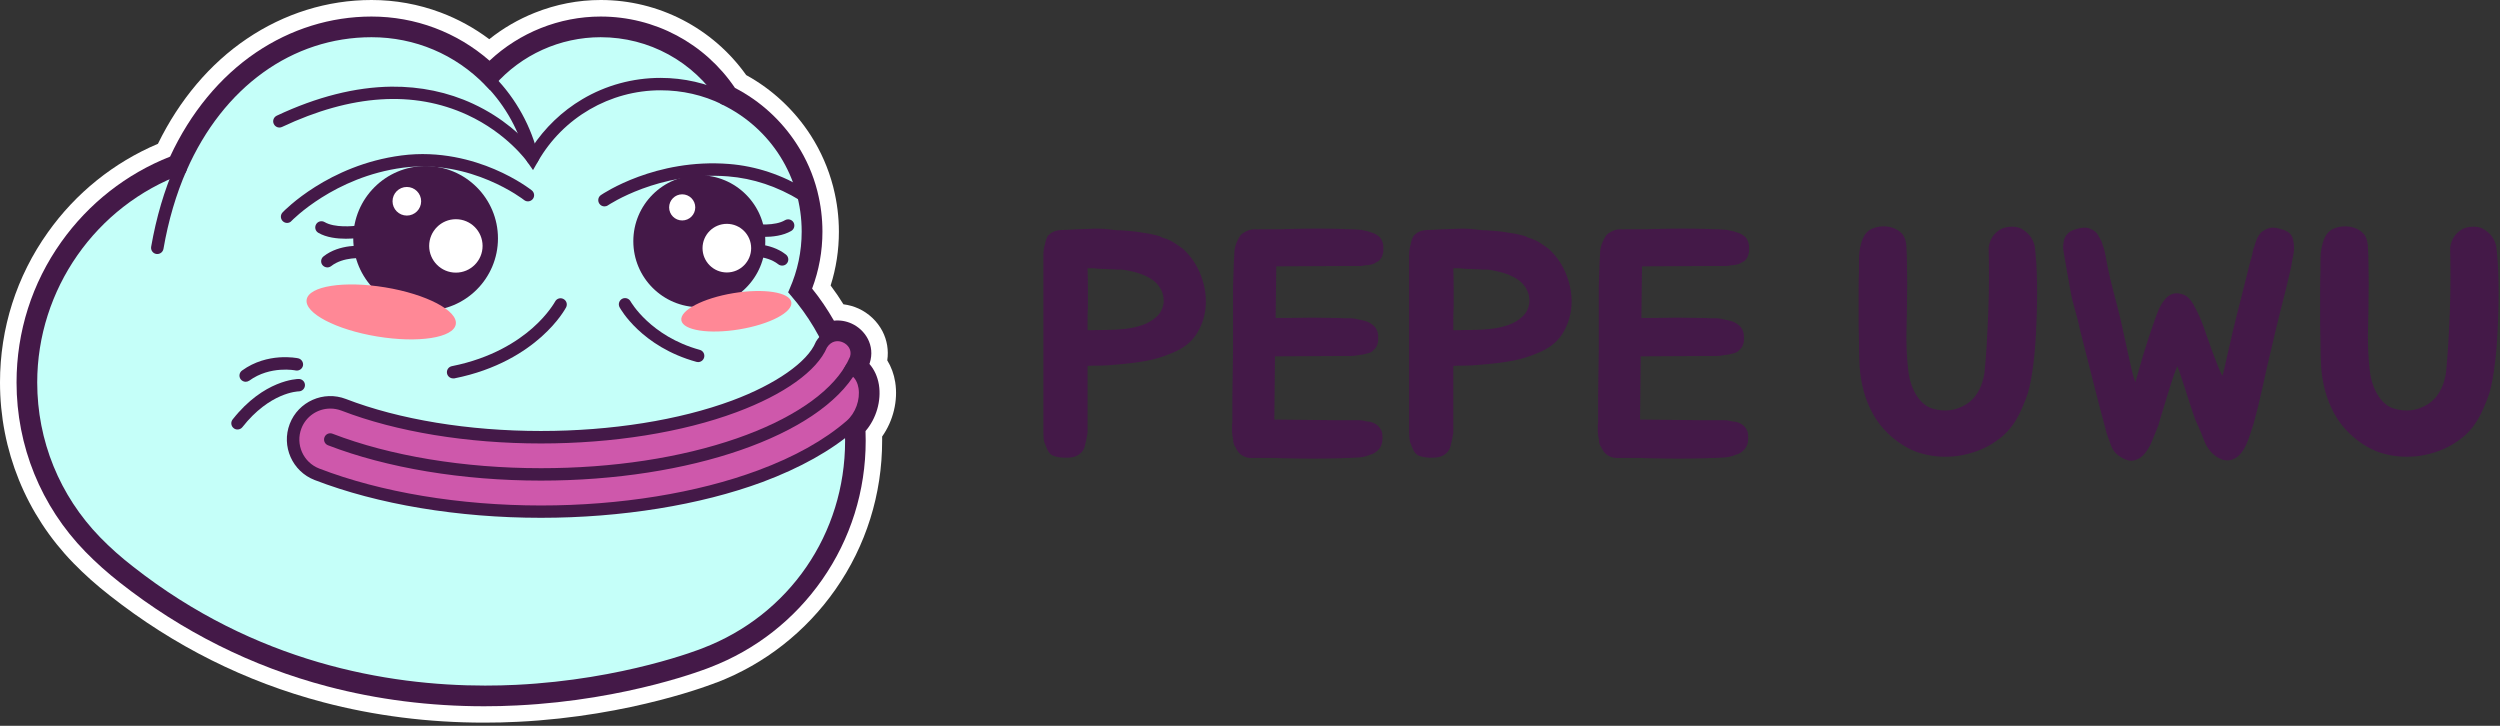 <svg width="279" height="81" viewBox="0 0 279 81" fill="none" xmlns="http://www.w3.org/2000/svg">
<rect x="0" y="0" width="279" height="81" fill="#333333" stroke="none"/>
<path d="M132.028 27.78C132.94 28.62 133.612 29.628 134.044 30.804C134.476 31.956 134.644 33.108 134.548 34.26C134.452 35.364 134.104 36.384 133.504 37.32C132.904 38.232 131.992 38.928 130.768 39.408C129.808 39.816 128.86 40.104 127.924 40.272C126.988 40.44 125.956 40.572 124.828 40.668C124.324 40.716 123.892 40.752 123.532 40.776C123.196 40.776 122.8 40.788 122.344 40.812C122.248 40.812 122.08 40.812 121.84 40.812C121.624 40.812 121.468 40.824 121.372 40.848V48.3C121.3 48.756 121.204 49.224 121.084 49.704C120.988 50.184 120.712 50.556 120.256 50.82C119.992 50.964 119.668 51.048 119.284 51.072C118.9 51.096 118.552 51.084 118.24 51.036C117.904 50.988 117.616 50.904 117.376 50.784C117.16 50.64 116.98 50.4 116.836 50.064C116.74 49.848 116.644 49.608 116.548 49.344C116.476 49.056 116.44 48.708 116.44 48.3V28.392C116.44 28.224 116.452 28.068 116.476 27.924C116.5 27.78 116.524 27.636 116.548 27.492C116.596 27.372 116.632 27.24 116.656 27.096C116.68 26.952 116.716 26.82 116.764 26.7C116.812 26.58 116.86 26.472 116.908 26.376C116.98 26.28 117.064 26.196 117.16 26.124C117.28 26.004 117.46 25.896 117.7 25.8C117.964 25.704 118.348 25.656 118.852 25.656H118.924C119.668 25.608 120.496 25.572 121.408 25.548C122.32 25.5 123.076 25.512 123.676 25.584C124.012 25.632 124.324 25.668 124.612 25.692C124.9 25.692 125.176 25.704 125.44 25.728C125.728 25.752 126.016 25.776 126.304 25.8C126.592 25.824 126.88 25.86 127.168 25.908C127.408 25.956 127.624 25.992 127.816 26.016C128.032 26.04 128.248 26.076 128.464 26.124C128.656 26.172 128.86 26.22 129.076 26.268C129.316 26.316 129.532 26.4 129.724 26.52C130.228 26.664 130.648 26.844 130.984 27.06C131.32 27.276 131.668 27.516 132.028 27.78ZM129.868 33.72C129.892 33.144 129.772 32.64 129.508 32.208C129.268 31.776 128.92 31.416 128.464 31.128C128.008 30.84 127.492 30.612 126.916 30.444C126.34 30.276 125.764 30.156 125.188 30.084C125.044 30.084 124.84 30.084 124.576 30.084C124.336 30.06 124.072 30.048 123.784 30.048C123.496 30.024 123.22 30.012 122.956 30.012C122.716 29.988 122.524 29.976 122.38 29.976C122.26 29.952 122.116 29.94 121.948 29.94C121.78 29.94 121.588 29.94 121.372 29.94C121.396 30.684 121.408 31.404 121.408 32.1C121.408 32.772 121.408 33.504 121.408 34.296C121.384 34.728 121.372 35.16 121.372 35.592C121.372 36.024 121.372 36.444 121.372 36.852L123.604 36.816C124.18 36.816 124.816 36.78 125.512 36.708C126.208 36.636 126.868 36.492 127.492 36.276C128.116 36.06 128.644 35.748 129.076 35.34C129.532 34.932 129.796 34.392 129.868 33.72ZM142.431 29.832L142.359 35.484H143.799C144.783 35.46 145.659 35.448 146.427 35.448C147.195 35.448 148.047 35.46 148.983 35.484H149.163C149.451 35.484 149.727 35.496 149.991 35.52C150.279 35.52 150.555 35.52 150.819 35.52C151.107 35.544 151.383 35.592 151.647 35.664C151.911 35.712 152.175 35.772 152.439 35.844C152.847 35.988 153.183 36.204 153.447 36.492C153.687 36.804 153.807 37.152 153.807 37.536C153.807 37.656 153.807 37.8 153.807 37.968C153.807 38.112 153.783 38.244 153.735 38.364C153.687 38.628 153.531 38.868 153.267 39.084C153.147 39.252 152.919 39.372 152.583 39.444C152.271 39.54 151.959 39.6 151.647 39.624C151.311 39.696 150.975 39.732 150.639 39.732H148.947L142.287 39.768L142.215 46.824L149.379 46.896H151.071C151.263 46.896 151.443 46.896 151.611 46.896C151.779 46.896 151.935 46.908 152.079 46.932C152.271 46.98 152.439 47.016 152.583 47.04C152.751 47.04 152.907 47.064 153.051 47.112C153.339 47.208 153.579 47.34 153.771 47.508C154.011 47.748 154.167 48 154.239 48.264C154.263 48.384 154.275 48.516 154.275 48.66C154.299 48.78 154.299 48.912 154.275 49.056C154.275 49.44 154.155 49.788 153.915 50.1C153.627 50.436 153.291 50.652 152.907 50.748C152.403 50.964 151.851 51.072 151.251 51.072C150.987 51.096 150.711 51.108 150.423 51.108C150.135 51.108 149.859 51.12 149.595 51.144H149.379C147.507 51.192 145.563 51.192 143.547 51.144C143.067 51.144 142.683 51.132 142.395 51.108C142.107 51.108 141.843 51.108 141.603 51.108C141.387 51.108 141.159 51.108 140.919 51.108C140.679 51.108 140.367 51.108 139.983 51.108C139.431 51.156 138.975 51.06 138.615 50.82C138.351 50.652 138.147 50.424 138.003 50.136C137.931 50.064 137.895 49.992 137.895 49.92C137.871 49.872 137.847 49.836 137.823 49.812C137.799 49.788 137.775 49.752 137.751 49.704C137.703 49.584 137.667 49.464 137.643 49.344C137.619 49.2 137.607 49.068 137.607 48.948C137.583 48.828 137.559 48.708 137.535 48.588C137.535 48.468 137.523 48.348 137.499 48.228V47.652C137.499 47.556 137.499 47.46 137.499 47.364C137.523 47.268 137.535 47.172 137.535 47.076V44.268L137.607 39.084V34.296C137.607 33.432 137.607 32.664 137.607 31.992C137.631 31.32 137.655 30.588 137.679 29.796V29.616C137.703 29.352 137.715 29.112 137.715 28.896C137.739 28.656 137.751 28.416 137.751 28.176C137.775 27.696 137.907 27.228 138.147 26.772C138.243 26.58 138.339 26.412 138.435 26.268C138.555 26.124 138.711 26.004 138.903 25.908C139.263 25.692 139.635 25.584 140.019 25.584C140.211 25.584 140.355 25.596 140.451 25.62V25.584C140.883 25.584 141.231 25.584 141.495 25.584C141.759 25.584 142.011 25.584 142.251 25.584C142.515 25.584 142.791 25.584 143.079 25.584C143.367 25.56 143.763 25.548 144.267 25.548C145.227 25.524 146.139 25.512 147.003 25.512C147.867 25.512 148.755 25.524 149.667 25.548H149.811C150.075 25.572 150.351 25.584 150.639 25.584C150.927 25.584 151.203 25.596 151.467 25.62C151.731 25.62 151.995 25.656 152.259 25.728C152.523 25.776 152.787 25.848 153.051 25.944C153.459 26.064 153.795 26.268 154.059 26.556C154.275 26.892 154.383 27.228 154.383 27.564C154.383 27.708 154.383 27.852 154.383 27.996C154.383 28.116 154.359 28.236 154.311 28.356C154.287 28.596 154.143 28.848 153.879 29.112C153.783 29.16 153.675 29.22 153.555 29.292C153.459 29.364 153.339 29.424 153.195 29.472C153.051 29.52 152.895 29.556 152.727 29.58C152.583 29.58 152.439 29.592 152.295 29.616C152.103 29.664 151.923 29.688 151.755 29.688C151.611 29.688 151.443 29.688 151.251 29.688H149.631L142.431 29.724V29.832ZM172.844 27.78C173.756 28.62 174.428 29.628 174.86 30.804C175.292 31.956 175.46 33.108 175.364 34.26C175.268 35.364 174.92 36.384 174.32 37.32C173.72 38.232 172.808 38.928 171.584 39.408C170.624 39.816 169.676 40.104 168.74 40.272C167.804 40.44 166.772 40.572 165.644 40.668C165.14 40.716 164.708 40.752 164.348 40.776C164.012 40.776 163.616 40.788 163.16 40.812C163.064 40.812 162.896 40.812 162.656 40.812C162.44 40.812 162.284 40.824 162.188 40.848V48.3C162.116 48.756 162.02 49.224 161.9 49.704C161.804 50.184 161.528 50.556 161.072 50.82C160.808 50.964 160.484 51.048 160.1 51.072C159.716 51.096 159.368 51.084 159.056 51.036C158.72 50.988 158.432 50.904 158.192 50.784C157.976 50.64 157.796 50.4 157.652 50.064C157.556 49.848 157.46 49.608 157.364 49.344C157.292 49.056 157.256 48.708 157.256 48.3V28.392C157.256 28.224 157.268 28.068 157.292 27.924C157.316 27.78 157.34 27.636 157.364 27.492C157.412 27.372 157.448 27.24 157.472 27.096C157.496 26.952 157.532 26.82 157.58 26.7C157.628 26.58 157.676 26.472 157.724 26.376C157.796 26.28 157.88 26.196 157.976 26.124C158.096 26.004 158.276 25.896 158.516 25.8C158.78 25.704 159.164 25.656 159.668 25.656H159.74C160.484 25.608 161.312 25.572 162.224 25.548C163.136 25.5 163.892 25.512 164.492 25.584C164.828 25.632 165.14 25.668 165.428 25.692C165.716 25.692 165.992 25.704 166.256 25.728C166.544 25.752 166.832 25.776 167.12 25.8C167.408 25.824 167.696 25.86 167.984 25.908C168.224 25.956 168.44 25.992 168.632 26.016C168.848 26.04 169.064 26.076 169.28 26.124C169.472 26.172 169.676 26.22 169.892 26.268C170.132 26.316 170.348 26.4 170.54 26.52C171.044 26.664 171.464 26.844 171.8 27.06C172.136 27.276 172.484 27.516 172.844 27.78ZM170.684 33.72C170.708 33.144 170.588 32.64 170.324 32.208C170.084 31.776 169.736 31.416 169.28 31.128C168.824 30.84 168.308 30.612 167.732 30.444C167.156 30.276 166.58 30.156 166.004 30.084C165.86 30.084 165.656 30.084 165.392 30.084C165.152 30.06 164.888 30.048 164.6 30.048C164.312 30.024 164.036 30.012 163.772 30.012C163.532 29.988 163.34 29.976 163.196 29.976C163.076 29.952 162.932 29.94 162.764 29.94C162.596 29.94 162.404 29.94 162.188 29.94C162.212 30.684 162.224 31.404 162.224 32.1C162.224 32.772 162.224 33.504 162.224 34.296C162.2 34.728 162.188 35.16 162.188 35.592C162.188 36.024 162.188 36.444 162.188 36.852L164.42 36.816C164.996 36.816 165.632 36.78 166.328 36.708C167.024 36.636 167.684 36.492 168.308 36.276C168.932 36.06 169.46 35.748 169.892 35.34C170.348 34.932 170.612 34.392 170.684 33.72ZM183.247 29.832L183.175 35.484H184.615C185.599 35.46 186.475 35.448 187.243 35.448C188.011 35.448 188.863 35.46 189.799 35.484H189.979C190.267 35.484 190.543 35.496 190.807 35.52C191.095 35.52 191.371 35.52 191.635 35.52C191.923 35.544 192.199 35.592 192.463 35.664C192.727 35.712 192.991 35.772 193.255 35.844C193.663 35.988 193.999 36.204 194.263 36.492C194.503 36.804 194.623 37.152 194.623 37.536C194.623 37.656 194.623 37.8 194.623 37.968C194.623 38.112 194.599 38.244 194.551 38.364C194.503 38.628 194.347 38.868 194.083 39.084C193.963 39.252 193.735 39.372 193.399 39.444C193.087 39.54 192.775 39.6 192.463 39.624C192.127 39.696 191.791 39.732 191.455 39.732H189.763L183.103 39.768L183.031 46.824L190.195 46.896H191.887C192.079 46.896 192.259 46.896 192.427 46.896C192.595 46.896 192.751 46.908 192.895 46.932C193.087 46.98 193.255 47.016 193.399 47.04C193.567 47.04 193.723 47.064 193.867 47.112C194.155 47.208 194.395 47.34 194.587 47.508C194.827 47.748 194.983 48 195.055 48.264C195.079 48.384 195.091 48.516 195.091 48.66C195.115 48.78 195.115 48.912 195.091 49.056C195.091 49.44 194.971 49.788 194.731 50.1C194.443 50.436 194.107 50.652 193.723 50.748C193.219 50.964 192.667 51.072 192.067 51.072C191.803 51.096 191.527 51.108 191.239 51.108C190.951 51.108 190.675 51.12 190.411 51.144H190.195C188.323 51.192 186.379 51.192 184.363 51.144C183.883 51.144 183.499 51.132 183.211 51.108C182.923 51.108 182.659 51.108 182.419 51.108C182.203 51.108 181.975 51.108 181.735 51.108C181.495 51.108 181.183 51.108 180.799 51.108C180.247 51.156 179.791 51.06 179.431 50.82C179.167 50.652 178.963 50.424 178.819 50.136C178.747 50.064 178.711 49.992 178.711 49.92C178.687 49.872 178.663 49.836 178.639 49.812C178.615 49.788 178.591 49.752 178.567 49.704C178.519 49.584 178.483 49.464 178.459 49.344C178.435 49.2 178.423 49.068 178.423 48.948C178.399 48.828 178.375 48.708 178.351 48.588C178.351 48.468 178.339 48.348 178.315 48.228V47.652C178.315 47.556 178.315 47.46 178.315 47.364C178.339 47.268 178.351 47.172 178.351 47.076V44.268L178.423 39.084V34.296C178.423 33.432 178.423 32.664 178.423 31.992C178.447 31.32 178.471 30.588 178.495 29.796V29.616C178.519 29.352 178.531 29.112 178.531 28.896C178.555 28.656 178.567 28.416 178.567 28.176C178.591 27.696 178.723 27.228 178.963 26.772C179.059 26.58 179.155 26.412 179.251 26.268C179.371 26.124 179.527 26.004 179.719 25.908C180.079 25.692 180.451 25.584 180.835 25.584C181.027 25.584 181.171 25.596 181.267 25.62V25.584C181.699 25.584 182.047 25.584 182.311 25.584C182.575 25.584 182.827 25.584 183.067 25.584C183.331 25.584 183.607 25.584 183.895 25.584C184.183 25.56 184.579 25.548 185.083 25.548C186.043 25.524 186.955 25.512 187.819 25.512C188.683 25.512 189.571 25.524 190.483 25.548H190.627C190.891 25.572 191.167 25.584 191.455 25.584C191.743 25.584 192.019 25.596 192.283 25.62C192.547 25.62 192.811 25.656 193.075 25.728C193.339 25.776 193.603 25.848 193.867 25.944C194.275 26.064 194.611 26.268 194.875 26.556C195.091 26.892 195.199 27.228 195.199 27.564C195.199 27.708 195.199 27.852 195.199 27.996C195.199 28.116 195.175 28.236 195.127 28.356C195.103 28.596 194.959 28.848 194.695 29.112C194.599 29.16 194.491 29.22 194.371 29.292C194.275 29.364 194.155 29.424 194.011 29.472C193.867 29.52 193.711 29.556 193.543 29.58C193.399 29.58 193.255 29.592 193.111 29.616C192.919 29.664 192.739 29.688 192.571 29.688C192.427 29.688 192.259 29.688 192.067 29.688H190.447L183.247 29.724V29.832ZM227.08 27.492C227.224 28.644 227.308 29.988 227.332 31.524C227.356 33.036 227.332 34.572 227.26 36.132C227.212 37.668 227.104 39.132 226.936 40.524C226.768 41.892 226.564 42.996 226.324 43.836C226.156 44.34 225.952 44.868 225.712 45.42C225.496 45.948 225.256 46.428 224.992 46.86C224.608 47.508 224.14 48.084 223.588 48.588C223.036 49.068 222.424 49.488 221.752 49.848C221.104 50.184 220.408 50.448 219.664 50.64C218.944 50.832 218.224 50.94 217.504 50.964C216.232 51.012 215.02 50.832 213.868 50.424C212.74 49.992 211.696 49.32 210.736 48.408C210.016 47.712 209.44 46.968 209.008 46.176C208.576 45.384 208.24 44.556 208 43.692C207.76 42.804 207.604 41.892 207.532 40.956C207.484 40.02 207.46 39.06 207.46 38.076C207.46 37.62 207.448 37.056 207.424 36.384C207.424 35.688 207.424 34.98 207.424 34.26C207.424 33.516 207.424 32.796 207.424 32.1C207.424 31.404 207.436 30.816 207.46 30.336C207.46 30.024 207.46 29.688 207.46 29.328C207.46 28.944 207.472 28.572 207.496 28.212C207.544 27.828 207.616 27.468 207.712 27.132C207.808 26.772 207.952 26.448 208.144 26.16C208.36 25.848 208.66 25.62 209.044 25.476C209.428 25.332 209.824 25.26 210.232 25.26C210.664 25.26 211.072 25.344 211.456 25.512C211.84 25.68 212.152 25.92 212.392 26.232C212.512 26.424 212.596 26.616 212.644 26.808C212.692 27 212.728 27.216 212.752 27.456C212.8 28.248 212.824 29.148 212.824 30.156C212.848 31.164 212.848 32.148 212.824 33.108C212.824 34.044 212.812 34.908 212.788 35.7C212.764 36.492 212.752 37.08 212.752 37.464C212.752 38.904 212.824 40.212 212.968 41.388C213.112 42.54 213.448 43.5 213.976 44.268C214.456 44.964 215.02 45.408 215.668 45.6C216.316 45.792 216.964 45.852 217.612 45.78C218.212 45.708 218.812 45.492 219.412 45.132C220.036 44.748 220.528 44.196 220.888 43.476C221.032 43.212 221.152 42.912 221.248 42.576C221.344 42.24 221.416 41.928 221.464 41.64C221.56 40.728 221.644 39.672 221.716 38.472C221.788 37.248 221.848 36 221.896 34.728C221.944 33.456 221.968 32.208 221.968 30.984C221.968 29.76 221.956 28.656 221.932 27.672C221.98 27.24 222.112 26.844 222.328 26.484C222.52 26.172 222.796 25.896 223.156 25.656C223.516 25.416 224.008 25.296 224.632 25.296C225.136 25.32 225.544 25.452 225.856 25.692C226.168 25.908 226.42 26.148 226.612 26.412C226.828 26.724 226.984 27.084 227.08 27.492ZM255.945 26.952C256.041 27.408 256.041 27.888 255.945 28.392C255.897 28.632 255.849 28.872 255.801 29.112C255.777 29.328 255.741 29.556 255.693 29.796L255.657 29.94C255.321 31.428 254.937 33 254.505 34.656C254.097 36.288 253.725 37.836 253.389 39.3C253.101 40.5 252.801 41.82 252.489 43.26C252.177 44.7 251.853 46.02 251.517 47.22C251.397 47.628 251.265 48.036 251.121 48.444C251.001 48.852 250.845 49.26 250.653 49.668C250.485 50.028 250.281 50.352 250.041 50.64C249.825 50.904 249.573 51.096 249.285 51.216C248.997 51.36 248.685 51.408 248.349 51.36C248.037 51.336 247.689 51.192 247.305 50.928C246.729 50.52 246.297 49.956 246.009 49.236C245.745 48.516 245.469 47.856 245.181 47.256C245.085 47.088 244.941 46.716 244.749 46.14C244.557 45.564 244.353 44.94 244.137 44.268C243.921 43.572 243.705 42.912 243.489 42.288C243.297 41.64 243.129 41.16 242.985 40.848C242.769 41.376 242.553 41.976 242.337 42.648C242.121 43.32 241.917 43.98 241.725 44.628C241.533 45.276 241.353 45.864 241.185 46.392C241.041 46.896 240.933 47.268 240.861 47.508C240.669 47.988 240.453 48.516 240.213 49.092C239.997 49.668 239.721 50.16 239.385 50.568C239.073 50.976 238.689 51.24 238.233 51.36C237.777 51.504 237.237 51.372 236.613 50.964C236.133 50.676 235.797 50.268 235.605 49.74C235.485 49.404 235.365 49.08 235.245 48.768C235.125 48.456 235.029 48.132 234.957 47.796L234.237 45.096L232.761 39.3C232.569 38.556 232.377 37.8 232.185 37.032C232.017 36.24 231.813 35.424 231.573 34.584C231.453 34.176 231.345 33.78 231.249 33.396C231.177 32.988 231.093 32.556 230.997 32.1C230.925 31.62 230.829 31.08 230.709 30.48C230.613 29.88 230.493 29.184 230.349 28.392C230.301 28.128 230.265 27.888 230.241 27.672C230.241 27.432 230.265 27.192 230.313 26.952C230.361 26.592 230.529 26.28 230.817 26.016C230.937 25.896 231.081 25.8 231.249 25.728C231.417 25.656 231.597 25.596 231.789 25.548C232.077 25.452 232.377 25.404 232.689 25.404C232.977 25.404 233.277 25.5 233.589 25.692C233.805 25.812 233.973 25.968 234.093 26.16L234.525 26.916C234.573 27.084 234.621 27.24 234.669 27.384C234.717 27.504 234.765 27.636 234.813 27.78C234.861 27.948 234.897 28.104 234.921 28.248C234.945 28.368 234.969 28.488 234.993 28.608C235.209 29.856 235.473 31.068 235.785 32.244C236.097 33.42 236.385 34.548 236.649 35.628C236.745 36.06 236.865 36.6 237.009 37.248C237.153 37.872 237.297 38.532 237.441 39.228C237.585 39.9 237.729 40.548 237.873 41.172C238.017 41.796 238.161 42.288 238.305 42.648C238.617 41.568 238.929 40.488 239.241 39.408C239.577 38.328 239.937 37.236 240.321 36.132C240.513 35.556 240.705 35.04 240.897 34.584C241.113 34.104 241.353 33.708 241.617 33.396C241.881 33.084 242.181 32.88 242.517 32.784C242.853 32.688 243.249 32.724 243.705 32.892C244.113 33.06 244.473 33.42 244.785 33.972C245.097 34.524 245.373 35.088 245.613 35.664C245.829 36.192 246.033 36.756 246.225 37.356C246.441 37.932 246.645 38.508 246.837 39.084C247.053 39.636 247.257 40.164 247.449 40.668C247.641 41.172 247.833 41.604 248.025 41.964C248.097 41.7 248.181 41.364 248.277 40.956C248.373 40.548 248.469 40.116 248.565 39.66C248.685 39.18 248.793 38.712 248.889 38.256C248.985 37.8 249.081 37.38 249.177 36.996C249.489 35.7 249.813 34.404 250.149 33.108C250.485 31.788 250.809 30.492 251.121 29.22L251.301 28.608C251.349 28.488 251.373 28.368 251.373 28.248C251.397 28.104 251.433 27.948 251.481 27.78C251.529 27.636 251.577 27.504 251.625 27.384C251.673 27.24 251.721 27.084 251.769 26.916C251.817 26.796 251.865 26.676 251.913 26.556C251.985 26.412 252.069 26.28 252.165 26.16C252.237 26.04 252.321 25.944 252.417 25.872C252.513 25.8 252.609 25.74 252.705 25.692C253.041 25.5 253.329 25.404 253.569 25.404C253.881 25.404 254.181 25.452 254.469 25.548C254.853 25.62 255.201 25.776 255.513 26.016C255.753 26.256 255.897 26.568 255.945 26.952ZM278.584 27.492C278.728 28.644 278.812 29.988 278.836 31.524C278.86 33.036 278.836 34.572 278.764 36.132C278.716 37.668 278.608 39.132 278.44 40.524C278.272 41.892 278.068 42.996 277.828 43.836C277.66 44.34 277.456 44.868 277.216 45.42C277 45.948 276.76 46.428 276.496 46.86C276.112 47.508 275.644 48.084 275.092 48.588C274.54 49.068 273.928 49.488 273.256 49.848C272.608 50.184 271.912 50.448 271.168 50.64C270.448 50.832 269.728 50.94 269.008 50.964C267.736 51.012 266.524 50.832 265.372 50.424C264.244 49.992 263.2 49.32 262.24 48.408C261.52 47.712 260.944 46.968 260.512 46.176C260.08 45.384 259.744 44.556 259.504 43.692C259.264 42.804 259.108 41.892 259.036 40.956C258.988 40.02 258.964 39.06 258.964 38.076C258.964 37.62 258.952 37.056 258.928 36.384C258.928 35.688 258.928 34.98 258.928 34.26C258.928 33.516 258.928 32.796 258.928 32.1C258.928 31.404 258.94 30.816 258.964 30.336C258.964 30.024 258.964 29.688 258.964 29.328C258.964 28.944 258.976 28.572 259 28.212C259.048 27.828 259.12 27.468 259.216 27.132C259.312 26.772 259.456 26.448 259.648 26.16C259.864 25.848 260.164 25.62 260.548 25.476C260.932 25.332 261.328 25.26 261.736 25.26C262.168 25.26 262.576 25.344 262.96 25.512C263.344 25.68 263.656 25.92 263.896 26.232C264.016 26.424 264.1 26.616 264.148 26.808C264.196 27 264.232 27.216 264.256 27.456C264.304 28.248 264.328 29.148 264.328 30.156C264.352 31.164 264.352 32.148 264.328 33.108C264.328 34.044 264.316 34.908 264.292 35.7C264.268 36.492 264.256 37.08 264.256 37.464C264.256 38.904 264.328 40.212 264.472 41.388C264.616 42.54 264.952 43.5 265.48 44.268C265.96 44.964 266.524 45.408 267.172 45.6C267.82 45.792 268.468 45.852 269.116 45.78C269.716 45.708 270.316 45.492 270.916 45.132C271.54 44.748 272.032 44.196 272.392 43.476C272.536 43.212 272.656 42.912 272.752 42.576C272.848 42.24 272.92 41.928 272.968 41.64C273.064 40.728 273.148 39.672 273.22 38.472C273.292 37.248 273.352 36 273.4 34.728C273.448 33.456 273.472 32.208 273.472 30.984C273.472 29.76 273.46 28.656 273.436 27.672C273.484 27.24 273.616 26.844 273.832 26.484C274.024 26.172 274.3 25.896 274.66 25.656C275.02 25.416 275.512 25.296 276.136 25.296C276.64 25.32 277.048 25.452 277.36 25.692C277.672 25.908 277.924 26.148 278.116 26.412C278.332 26.724 278.488 27.084 278.584 27.492Z" fill="#441948"/>
<g clip-path="url(#clip0_26_1539)">
<path d="M99.905 42.644C99.767 41.758 99.462 40.937 99.019 40.217C99.185 39.1 99.001 37.974 98.484 36.968C97.903 35.852 96.952 34.957 95.808 34.431C95.282 34.191 94.71 34.034 94.128 33.96C93.685 33.24 93.206 32.539 92.698 31.865C93.316 29.927 93.621 27.906 93.621 25.848C93.621 24.215 93.418 22.582 93.021 21.003C93.002 20.939 92.993 20.874 92.975 20.81C92.449 18.798 91.618 16.897 90.502 15.144C88.693 12.32 86.201 9.985 83.276 8.379C79.538 3.128 73.503 0 67.043 0C64.524 0 62.051 0.48 59.688 1.421C57.843 2.159 56.136 3.147 54.604 4.374C52.943 3.128 51.115 2.123 49.168 1.393C46.704 0.471 44.111 0 41.463 0C36.544 0 31.736 1.495 27.546 4.328C23.44 7.097 20.025 11.139 17.626 16.048C12.698 18.134 8.462 21.539 5.343 25.931C1.846 30.841 0 36.627 0 42.681C0 50.257 2.907 57.418 8.195 62.844L8.213 62.863C9.45 64.127 10.769 65.308 12.264 66.471C19.389 72.082 27.39 76.087 36.046 78.366C41.776 79.88 47.83 80.646 54.032 80.646C55.277 80.646 56.532 80.618 57.787 80.553C70.578 79.926 79.834 76.216 79.926 76.179H79.935H79.945H79.954C85.343 74.112 89.939 70.504 93.252 65.761C96.648 60.897 98.447 55.167 98.447 49.187C98.447 49.03 98.447 48.873 98.447 48.716C99.684 46.972 100.237 44.711 99.905 42.644Z" fill="white"/>
<path d="M98.087 42.939C97.94 42.035 97.57 41.232 97.026 40.614L97.063 40.521C97.7 38.519 96.528 36.784 95.042 36.11C94.414 35.824 93.731 35.713 93.067 35.787C92.347 34.532 91.535 33.323 90.631 32.207C91.397 30.176 91.784 28.045 91.784 25.848C91.784 24.353 91.6 22.868 91.24 21.428C91.231 21.382 91.221 21.345 91.212 21.308C90.742 19.481 89.985 17.737 88.96 16.149C87.244 13.464 84.854 11.277 82.021 9.81C78.643 4.817 73.06 1.846 67.034 1.846C62.438 1.846 57.972 3.636 54.631 6.774C50.986 3.59 46.344 1.846 41.463 1.846C36.913 1.846 32.465 3.23 28.58 5.851C24.566 8.564 21.253 12.578 18.983 17.478C14.101 19.407 9.911 22.692 6.847 26.993C3.571 31.588 1.846 37.015 1.846 42.681C1.846 49.777 4.568 56.486 9.524 61.571L9.542 61.589C10.723 62.798 11.988 63.924 13.409 65.041C20.339 70.486 28.109 74.38 36.516 76.595C42.099 78.071 47.987 78.819 54.032 78.819C55.24 78.819 56.477 78.791 57.695 78.726C70.181 78.117 79.142 74.518 79.234 74.481L79.271 74.463C84.328 72.525 88.638 69.147 91.748 64.699C94.931 60.141 96.611 54.779 96.611 49.187C96.611 48.836 96.602 48.476 96.592 48.107C97.792 46.723 98.373 44.729 98.087 42.939Z" fill="#441948"/>
<path d="M10.696 60.454C11.831 61.617 13.04 62.688 14.405 63.758C44.019 87.069 78.616 72.996 78.616 72.996L78.662 72.977C88.241 69.314 94.996 60.067 94.996 49.196C94.996 42.81 92.643 36.968 88.757 32.493C89.662 30.462 90.16 28.211 90.16 25.839C90.16 19.333 86.386 13.713 80.904 11.046C77.979 6.487 72.867 3.461 67.043 3.461C62.125 3.461 57.704 5.62 54.696 9.044C51.346 5.602 46.658 3.461 41.472 3.461C33.323 3.461 24.769 8.315 20.192 18.752C10.428 22.323 3.461 31.681 3.461 42.681C3.461 49.593 6.211 55.859 10.677 60.445C10.677 60.445 10.686 60.454 10.696 60.454Z" fill="#C5FFF9"/>
<path d="M54.032 77.896C48.061 77.896 42.266 77.157 36.756 75.709C28.469 73.522 20.81 69.683 13.981 64.312C12.587 63.223 11.351 62.125 10.197 60.943C10.188 60.934 10.188 60.934 10.179 60.925C5.399 56.016 2.769 49.537 2.769 42.681C2.769 37.208 4.439 31.976 7.595 27.528C10.631 23.264 14.793 20.044 19.666 18.198C21.871 13.298 25.129 9.293 29.097 6.617C32.825 4.097 37.098 2.768 41.463 2.768C46.428 2.768 51.088 4.642 54.668 8.047C57.898 4.679 62.365 2.768 67.043 2.768C72.848 2.768 78.191 5.657 81.375 10.511C84.143 11.895 86.497 14.008 88.167 16.629C89.92 19.379 90.852 22.563 90.852 25.839C90.852 28.1 90.419 30.296 89.56 32.364C93.51 37.07 95.688 43.022 95.688 49.187C95.688 54.594 94.064 59.781 90.991 64.173C87.982 68.474 83.811 71.74 78.92 73.605L78.883 73.623C78.791 73.66 69.978 77.194 57.649 77.803C56.44 77.868 55.231 77.896 54.032 77.896ZM11.175 59.965L11.194 59.984C12.301 61.119 13.492 62.18 14.839 63.223C28.479 73.955 43.207 76.511 54.142 76.511C55.342 76.511 56.486 76.484 57.594 76.428C69.683 75.838 78.283 72.386 78.367 72.359L78.431 72.331C88.084 68.64 94.313 59.568 94.313 49.196C94.313 43.225 92.153 37.458 88.241 32.954L87.955 32.622L88.13 32.216C89.016 30.204 89.468 28.063 89.468 25.848C89.468 19.767 86.072 14.341 80.6 11.674L80.424 11.591L80.323 11.425C77.397 6.866 72.433 4.153 67.034 4.153C62.512 4.153 58.194 6.1 55.204 9.505L54.705 10.068L54.179 9.533C50.82 6.063 46.298 4.153 41.463 4.153C32.622 4.153 24.907 9.717 20.819 19.029L20.699 19.296L20.422 19.398C10.686 22.96 4.153 32.317 4.153 42.681C4.153 49.168 6.644 55.305 11.175 59.965Z" fill="#441948"/>
<path d="M59.43 18.373C59.116 18.373 58.83 18.161 58.756 17.838C58.027 14.719 56.449 11.84 54.198 9.524C53.93 9.247 53.939 8.813 54.207 8.545C54.484 8.278 54.917 8.287 55.185 8.555C57.612 11.046 59.31 14.147 60.104 17.515C60.187 17.884 59.956 18.263 59.587 18.346C59.532 18.364 59.476 18.373 59.43 18.373Z" fill="#441948"/>
<path d="M17.552 28.349C17.515 28.349 17.469 28.349 17.432 28.34C17.1 28.285 16.86 27.989 16.86 27.657C16.86 27.62 16.86 27.574 16.869 27.537C17.442 24.261 18.337 21.216 19.546 18.466C19.702 18.115 20.108 17.958 20.459 18.106C20.718 18.217 20.874 18.475 20.874 18.743C20.874 18.835 20.856 18.927 20.819 19.02C19.656 21.659 18.789 24.612 18.244 27.768C18.18 28.119 17.884 28.349 17.552 28.349Z" fill="#441948"/>
<path d="M59.485 18.983L58.858 18.078C58.839 18.05 56.606 14.876 52.149 12.818C46.169 10.068 39.22 10.52 31.478 14.165C31.136 14.332 30.721 14.184 30.555 13.833C30.389 13.492 30.536 13.076 30.887 12.91C35.353 10.806 39.663 9.717 43.687 9.671C46.926 9.644 49.989 10.28 52.795 11.582C56.2 13.159 58.359 15.31 59.356 16.463C60.796 14.267 62.724 12.412 64.985 11.074C67.615 9.514 70.633 8.693 73.706 8.693C76.327 8.693 78.856 9.274 81.2 10.409C81.541 10.576 81.689 10.991 81.522 11.332C81.356 11.674 80.941 11.821 80.6 11.655C78.449 10.603 76.133 10.077 73.715 10.077C68.077 10.077 62.835 13.123 60.039 18.014L59.485 18.983Z" fill="#441948"/>
<path d="M95.513 40.032C96.205 37.845 93.039 36.212 91.674 38.454C90.677 40.881 87.041 43.456 81.947 45.348C75.976 47.572 68.317 48.79 60.381 48.79C52.223 48.79 44.397 47.507 38.362 45.172C36.221 44.351 33.822 45.412 32.991 47.553C32.17 49.694 33.231 52.093 35.372 52.924C42.339 55.609 51.226 57.095 60.381 57.095C69.277 57.095 77.97 55.683 84.845 53.136C89.016 51.586 92.412 49.676 94.94 47.489C96.998 45.708 97.137 41.979 94.996 41.093C94.996 41.093 95.365 40.392 95.513 40.032Z" fill="#CE58AB"/>
<path d="M60.371 57.787C51.134 57.787 42.164 56.292 35.114 53.57C32.622 52.61 31.376 49.796 32.336 47.304C33.296 44.812 36.11 43.567 38.602 44.526C44.563 46.824 52.297 48.098 60.371 48.098C68.225 48.098 75.801 46.889 81.698 44.702C86.543 42.902 90.123 40.401 91.028 38.196L91.046 38.15L91.074 38.103C91.987 36.608 93.528 36.452 94.645 36.959C95.762 37.467 96.638 38.759 96.168 40.254L96.149 40.309C96.085 40.457 95.992 40.66 95.9 40.844C96.555 41.352 97.007 42.136 97.164 43.096C97.451 44.868 96.74 46.852 95.383 48.024C92.772 50.285 89.302 52.223 85.075 53.801C78.126 56.366 69.35 57.787 60.371 57.787ZM36.867 45.597C35.474 45.597 34.163 46.437 33.637 47.812C32.954 49.593 33.84 51.595 35.621 52.287C42.515 54.945 51.309 56.412 60.38 56.412C69.203 56.412 77.803 55.019 84.605 52.49C88.684 50.977 92.006 49.113 94.488 46.963C95.476 46.104 96.02 44.6 95.808 43.308C95.734 42.856 95.494 42.053 94.728 41.739L94.027 41.444L94.387 40.77C94.479 40.586 94.756 40.078 94.867 39.801C95.088 39.054 94.636 38.463 94.082 38.214C93.547 37.965 92.799 37.993 92.292 38.777C91.175 41.398 87.502 44.028 82.187 46.003C76.142 48.255 68.391 49.491 60.38 49.491C52.14 49.491 44.231 48.19 38.113 45.828C37.697 45.671 37.282 45.597 36.867 45.597Z" fill="#441948"/>
<path d="M60.371 53.635C51.632 53.635 43.188 52.232 36.608 49.694C36.248 49.556 36.073 49.159 36.212 48.799C36.35 48.439 36.747 48.264 37.107 48.402C43.539 50.885 51.798 52.25 60.371 52.25C68.4 52.25 75.958 51.097 82.242 48.919C88.241 46.833 92.559 43.936 94.396 40.743C94.59 40.411 95.014 40.3 95.337 40.484C95.669 40.678 95.78 41.103 95.596 41.426C91.452 48.624 76.973 53.635 60.371 53.635Z" fill="#441948"/>
<path d="M26.503 47.932C26.356 47.932 26.199 47.885 26.079 47.784C25.774 47.544 25.728 47.11 25.959 46.815C29.447 42.376 33.175 42.293 33.332 42.293C33.332 42.293 33.332 42.293 33.342 42.293C33.72 42.293 34.034 42.598 34.034 42.976C34.034 43.354 33.729 43.668 33.351 43.677C33.212 43.677 30.093 43.797 27.048 47.673C26.919 47.839 26.716 47.932 26.503 47.932Z" fill="#441948"/>
<path d="M27.417 42.607C27.205 42.607 26.993 42.505 26.854 42.321C26.633 42.007 26.697 41.583 27.011 41.352C29.863 39.285 33.139 39.958 33.277 39.986C33.646 40.069 33.886 40.438 33.812 40.807C33.729 41.176 33.369 41.416 32.991 41.343C32.954 41.333 30.158 40.78 27.823 42.478C27.703 42.561 27.556 42.607 27.417 42.607Z" fill="#441948"/>
<path d="M32.041 24.879C31.865 24.879 31.699 24.815 31.561 24.686C31.284 24.418 31.275 23.984 31.533 23.707C31.736 23.495 36.655 18.41 44.803 17.349C49.094 16.786 52.813 17.875 55.176 18.881C57.741 19.97 59.282 21.197 59.347 21.244C59.642 21.483 59.698 21.917 59.458 22.212C59.218 22.508 58.784 22.563 58.489 22.323C58.433 22.277 52.583 17.718 44.979 18.715C37.31 19.721 32.576 24.612 32.53 24.658C32.41 24.806 32.225 24.879 32.041 24.879Z" fill="#441948"/>
<path d="M67.459 23.034C67.237 23.034 67.025 22.932 66.886 22.729C66.674 22.416 66.748 21.982 67.062 21.77C67.311 21.603 73.171 17.654 81.366 18.3C84.365 18.54 87.272 19.499 90.013 21.179C90.335 21.382 90.446 21.806 90.243 22.129C90.04 22.452 89.616 22.563 89.293 22.36C86.736 20.8 84.042 19.905 81.255 19.684C73.568 19.075 67.902 22.877 67.846 22.914C67.726 22.997 67.588 23.034 67.459 23.034Z" fill="#441948"/>
<path d="M38.602 26.642C37.633 26.642 36.424 26.513 35.52 25.978C35.187 25.784 35.086 25.359 35.28 25.027C35.474 24.695 35.898 24.593 36.23 24.787C37.328 25.433 39.368 25.267 40.069 25.147C40.447 25.082 40.807 25.341 40.872 25.71C40.937 26.088 40.687 26.448 40.309 26.513C40.245 26.522 39.525 26.642 38.602 26.642Z" fill="#441948"/>
<path d="M36.535 29.844C36.332 29.844 36.129 29.752 35.99 29.586C35.75 29.291 35.806 28.848 36.101 28.617C37.901 27.186 40.475 27.436 40.577 27.445C40.955 27.482 41.232 27.823 41.195 28.202C41.158 28.58 40.817 28.857 40.438 28.82C40.42 28.82 38.316 28.626 36.959 29.697C36.839 29.789 36.682 29.844 36.535 29.844Z" fill="#441948"/>
<path d="M85.223 26.439C84.3 26.439 83.58 26.319 83.525 26.31C83.147 26.245 82.897 25.885 82.962 25.507C83.027 25.129 83.387 24.879 83.765 24.944C84.466 25.064 86.506 25.23 87.604 24.575C87.936 24.381 88.361 24.492 88.554 24.815C88.748 25.147 88.638 25.572 88.314 25.765C87.401 26.31 86.201 26.439 85.223 26.439Z" fill="#441948"/>
<path d="M87.29 29.641C87.143 29.641 86.986 29.595 86.856 29.494C85.5 28.423 83.396 28.617 83.377 28.617C82.999 28.654 82.658 28.377 82.621 27.999C82.584 27.62 82.861 27.279 83.239 27.242C83.35 27.233 85.915 26.983 87.715 28.414C88.01 28.654 88.065 29.087 87.826 29.383C87.696 29.558 87.493 29.641 87.29 29.641Z" fill="#441948"/>
<path d="M78.043 34.283C82.111 34.283 85.407 30.986 85.407 26.919C85.407 22.852 82.111 19.555 78.043 19.555C73.976 19.555 70.679 22.852 70.679 26.919C70.679 30.986 73.976 34.283 78.043 34.283Z" fill="#441948"/>
<path d="M81.116 30.407C82.615 30.407 83.829 29.192 83.829 27.694C83.829 26.196 82.615 24.981 81.116 24.981C79.618 24.981 78.403 26.196 78.403 27.694C78.403 29.192 79.618 30.407 81.116 30.407Z" fill="white"/>
<path d="M76.133 24.603C76.938 24.603 77.591 23.95 77.591 23.145C77.591 22.339 76.938 21.686 76.133 21.686C75.328 21.686 74.675 22.339 74.675 23.145C74.675 23.95 75.328 24.603 76.133 24.603Z" fill="white"/>
<path d="M47.498 34.68C51.957 34.68 55.573 31.065 55.573 26.605C55.573 22.145 51.957 18.53 47.498 18.53C43.038 18.53 39.423 22.145 39.423 26.605C39.423 31.065 43.038 34.68 47.498 34.68Z" fill="#441948"/>
<path d="M50.876 30.426C52.522 30.426 53.856 29.091 53.856 27.445C53.856 25.799 52.522 24.464 50.876 24.464C49.229 24.464 47.895 25.799 47.895 27.445C47.895 29.091 49.229 30.426 50.876 30.426Z" fill="white"/>
<path d="M45.403 24.058C46.285 24.058 47 23.343 47 22.462C47 21.58 46.285 20.865 45.403 20.865C44.521 20.865 43.807 21.58 43.807 22.462C43.807 23.343 44.521 24.058 45.403 24.058Z" fill="white"/>
<path d="M50.562 42.228C50.239 42.228 49.953 41.998 49.888 41.675C49.814 41.297 50.054 40.937 50.433 40.863C54.881 39.977 57.778 38.067 59.421 36.618C61.202 35.049 61.94 33.665 61.949 33.656C62.125 33.314 62.549 33.185 62.882 33.369C63.223 33.545 63.352 33.96 63.177 34.301C63.14 34.366 62.346 35.88 60.39 37.614C58.618 39.192 55.49 41.278 50.7 42.228C50.654 42.219 50.608 42.228 50.562 42.228Z" fill="#441948"/>
<path d="M77.905 40.411C77.841 40.411 77.785 40.401 77.721 40.383C71.602 38.694 69.24 34.477 69.147 34.292C68.963 33.96 69.092 33.535 69.424 33.351C69.757 33.166 70.181 33.296 70.366 33.628C70.393 33.674 72.571 37.522 78.099 39.045C78.468 39.146 78.68 39.525 78.579 39.894C78.496 40.208 78.21 40.411 77.905 40.411Z" fill="#441948"/>
<path d="M50.865 36.187C51.115 34.674 47.592 32.831 42.996 32.071C38.4 31.311 34.472 31.922 34.222 33.436C33.971 34.949 37.494 36.792 42.09 37.552C46.686 38.312 50.615 37.701 50.865 36.187Z" fill="#FF8896"/>
<path d="M82.51 36.758C85.899 36.198 88.497 34.839 88.312 33.723C88.128 32.606 85.231 32.156 81.842 32.716C78.453 33.276 75.855 34.635 76.039 35.752C76.224 36.868 79.121 37.319 82.51 36.758Z" fill="#FF8896"/>
</g>
<defs>
<clipPath id="clip0_26_1539">
<rect width="100" height="81" fill="white"/>
</clipPath>
</defs>
</svg>
